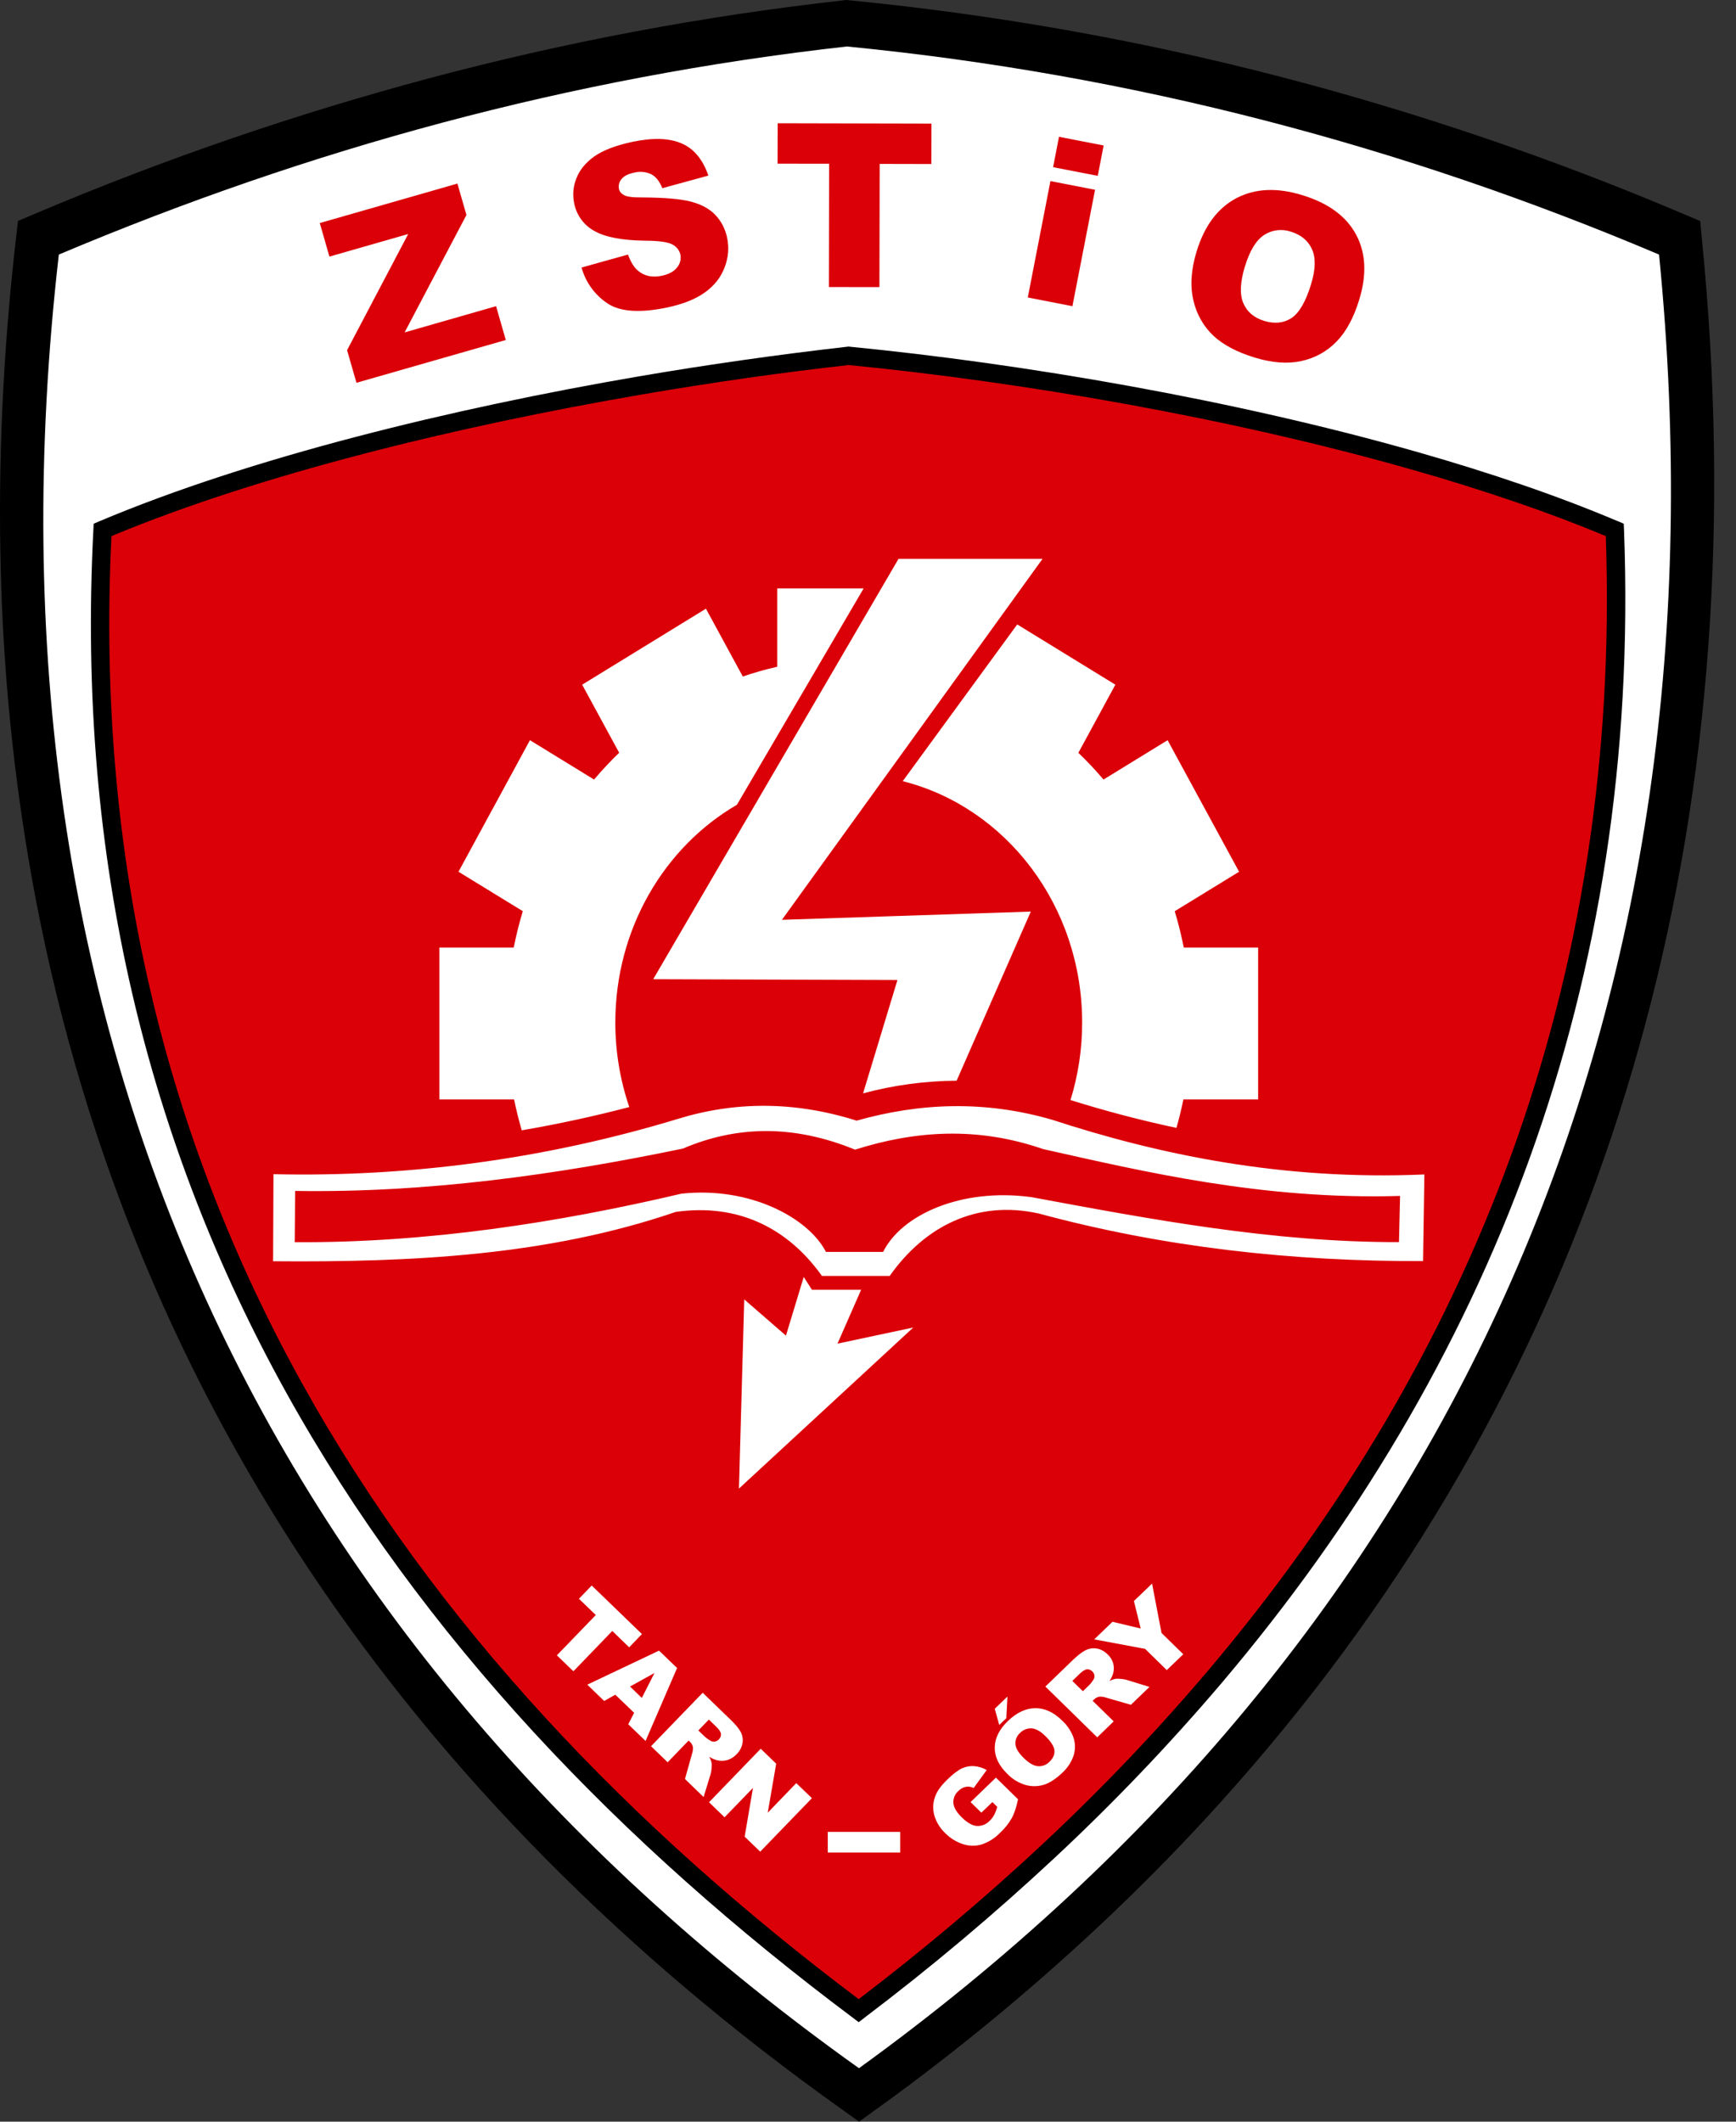 <svg width="45" height="55" viewBox="0 0 45 55" fill="none" xmlns="http://www.w3.org/2000/svg">
<rect x="0" y="0" width="45" height="55" fill="#333333" stroke="none"/>
<path d="M22.262 53.002C24.209 51.569 26.061 50.013 27.809 48.343C29.617 46.615 31.295 44.755 32.829 42.78C40.485 32.893 43.824 20.685 42.555 6.845C39.367 5.515 36.089 4.413 32.745 3.545C29.205 2.629 25.6 1.988 21.962 1.628C18.392 2.03 14.916 2.694 11.527 3.597C8.261 4.468 5.078 5.557 1.97 6.848C1.685 9.455 1.573 12.079 1.636 14.701C1.698 17.301 1.958 19.893 2.413 22.454C4.673 35.065 11.679 45.306 22.262 53.002ZM28.931 49.51C26.988 51.367 24.921 53.087 22.742 54.658L22.741 54.656L22.27 55L21.797 54.662C10.606 46.684 3.195 35.98 0.821 22.739C0.351 20.097 0.083 17.423 0.019 14.74C-0.052 11.976 0.076 9.128 0.412 6.196L0.466 5.727L0.904 5.542C4.221 4.136 7.633 2.963 11.114 2.032C14.641 1.09 18.234 0.414 21.862 0.009L21.938 0L22.025 0.009C25.847 0.383 29.553 1.047 33.15 1.979C36.725 2.907 40.227 4.098 43.627 5.542L44.072 5.73L44.117 6.208C45.552 20.669 42.111 33.434 34.109 43.769C32.526 45.807 30.795 47.726 28.93 49.509L28.931 49.51Z" fill="black"/>
<path fill-rule="evenodd" clip-rule="evenodd" d="M22.266 53.614C37.754 42.408 44.94 26.099 43.005 6.599C36.391 3.796 29.399 1.934 21.954 1.205C14.788 2.005 8 3.864 1.525 6.599C-0.817 27.029 7.187 42.862 22.266 53.614Z" fill="white"/>
<path fill-rule="evenodd" clip-rule="evenodd" d="M22.258 52.122C34.632 42.74 42.477 30.051 41.858 13.736C36.322 11.392 28.229 9.834 21.998 9.224C16 9.893 8.078 11.447 2.658 13.736C1.767 30.833 10.24 43.122 22.258 52.122Z" fill="#DB0008"/>
<path fill-rule="evenodd" clip-rule="evenodd" d="M23.4 20.25C26.067 20.922 28.051 23.469 28.051 26.506C28.052 27.188 27.95 27.866 27.749 28.517C28.615 28.787 29.53 29.033 30.495 29.238C30.564 28.996 30.625 28.75 30.675 28.5H32.613V24.563H30.685C30.623 24.246 30.544 23.931 30.451 23.621L32.119 22.598L30.266 19.188L28.605 20.208C28.399 19.966 28.182 19.734 27.953 19.515L28.912 17.749L26.368 16.187L23.4 20.25ZM22.204 29.05C20.575 28.536 19.03 28.553 17.558 29.009C14.166 30.037 10.632 30.519 7.089 30.438L7.079 32.695C10.661 32.725 14.198 32.553 17.517 31.416C19.14 31.186 20.431 31.844 21.306 33.076H23.062C23.963 31.799 25.308 31.097 26.928 31.458C30.165 32.333 33.494 32.702 36.888 32.691L36.922 30.445C33.219 30.608 29.993 29.916 27.279 29.029C25.532 28.52 23.846 28.587 22.203 29.051L22.204 29.05ZM22.164 29.802C20.572 29.149 19.093 29.179 17.703 29.774C14.443 30.451 11.06 30.927 7.65 30.872L7.64 32.201C11.08 32.222 14.476 31.693 17.665 30.943C19.439 30.752 20.956 31.57 21.41 32.453H22.892C23.366 31.495 24.91 30.786 26.735 31.033C29.844 31.61 33.005 32.207 36.264 32.199L36.292 31.002C32.735 31.108 29.644 30.371 27.038 29.787C25.331 29.196 23.72 29.31 22.164 29.802ZM21.046 33.434H22.322L21.709 34.831L23.673 34.413L19.155 38.588L19.292 33.684L20.373 34.623L20.834 33.102L21.046 33.434ZM24.797 28.015L26.72 23.631L20.269 23.844L27.024 14.487H23.291L16.932 25.384L23.263 25.405L22.372 28.343C23.163 28.13 23.978 28.02 24.797 28.015ZM16.312 28.698C16.072 27.993 15.95 27.253 15.95 26.508C15.95 24.073 17.224 21.954 19.102 20.862L22.387 15.253H20.148V17.284C19.845 17.352 19.546 17.437 19.255 17.538L18.299 15.779L15.091 17.749L16.05 19.514C15.821 19.734 15.604 19.965 15.399 20.208L13.737 19.188L11.885 22.598L13.552 23.62C13.458 23.93 13.38 24.245 13.317 24.563H11.389V28.5H13.326C13.381 28.772 13.449 29.039 13.524 29.301C14.462 29.14 15.392 28.939 16.312 28.698ZM15.338 41.101L16.64 42.359L16.309 42.703L15.872 42.279L14.864 43.324L14.435 42.911L15.444 41.866L15.007 41.445L15.338 41.101ZM21.457 47.488H23.335V48.022H21.458L21.457 47.488ZM25.439 46.989L25.159 46.715L25.816 46.081L26.389 46.642C26.347 46.845 26.294 47.009 26.226 47.132C26.146 47.271 26.046 47.398 25.928 47.507C25.794 47.647 25.629 47.752 25.447 47.813C25.289 47.86 25.122 47.857 24.965 47.806C24.793 47.751 24.637 47.655 24.509 47.527C24.373 47.401 24.273 47.24 24.22 47.063C24.173 46.896 24.182 46.72 24.245 46.559C24.294 46.425 24.398 46.284 24.556 46.131C24.708 45.983 24.835 45.887 24.938 45.84C25.04 45.794 25.144 45.775 25.251 45.783C25.366 45.792 25.477 45.827 25.577 45.884L25.239 46.35C25.177 46.318 25.106 46.307 25.037 46.319C24.962 46.335 24.895 46.373 24.842 46.428C24.798 46.466 24.764 46.514 24.741 46.568C24.719 46.621 24.71 46.679 24.713 46.737C24.721 46.852 24.794 46.977 24.931 47.111C25.077 47.253 25.208 47.329 25.326 47.334C25.387 47.337 25.448 47.326 25.505 47.303C25.561 47.28 25.612 47.245 25.654 47.2C25.7 47.156 25.739 47.105 25.77 47.049C25.804 46.982 25.831 46.911 25.85 46.838L25.724 46.715L25.439 46.989ZM26.11 45.982C25.891 45.768 25.782 45.54 25.786 45.299C25.788 45.059 25.902 44.831 26.125 44.615C26.354 44.394 26.59 44.283 26.835 44.281C27.078 44.278 27.309 44.384 27.525 44.595C27.663 44.719 27.768 44.877 27.83 45.052C27.876 45.2 27.876 45.359 27.83 45.508C27.771 45.681 27.668 45.837 27.532 45.959C27.376 46.108 27.224 46.209 27.074 46.261C26.919 46.311 26.754 46.316 26.597 46.275C26.412 46.223 26.243 46.122 26.11 45.982ZM26.538 45.573C26.674 45.706 26.797 45.777 26.908 45.785C26.963 45.789 27.018 45.78 27.07 45.76C27.122 45.74 27.168 45.708 27.207 45.668C27.298 45.58 27.34 45.484 27.333 45.378C27.324 45.273 27.244 45.147 27.094 45C26.968 44.875 26.849 44.811 26.739 44.804C26.683 44.802 26.628 44.811 26.576 44.832C26.524 44.852 26.477 44.884 26.439 44.925C26.399 44.96 26.367 45.005 26.347 45.054C26.326 45.104 26.317 45.157 26.321 45.211C26.328 45.318 26.401 45.44 26.538 45.573ZM25.786 44.296L26.115 43.979L26.085 44.541L25.902 44.716L25.786 44.296ZM28.442 45.036L27.098 43.72L27.806 43.036C27.938 42.91 28.049 42.823 28.14 42.779C28.23 42.733 28.332 42.717 28.432 42.735C28.534 42.752 28.626 42.804 28.712 42.886C28.781 42.95 28.831 43.032 28.857 43.122C28.878 43.207 28.877 43.297 28.854 43.381C28.833 43.451 28.8 43.517 28.758 43.576C28.809 43.55 28.863 43.53 28.919 43.519C28.964 43.515 29.011 43.516 29.056 43.522C29.105 43.525 29.153 43.533 29.2 43.546L29.796 43.73L29.315 44.193L28.677 44.009C28.619 43.988 28.557 43.979 28.496 43.983C28.445 43.992 28.397 44.017 28.36 44.054L28.323 44.089L28.869 44.623L28.442 45.036ZM28.07 43.841L28.248 43.669C28.284 43.629 28.316 43.587 28.343 43.542C28.366 43.51 28.375 43.471 28.37 43.433C28.365 43.394 28.347 43.358 28.318 43.331C28.3 43.311 28.278 43.296 28.254 43.286C28.229 43.276 28.203 43.272 28.176 43.273C28.125 43.279 28.06 43.319 27.982 43.394L27.796 43.574L28.07 43.841ZM28.366 42.495L28.838 42.041L29.569 42.216L29.393 41.503L29.863 41.051L30.109 42.332L30.672 42.882L30.245 43.294L29.683 42.743L28.365 42.497L28.366 42.495ZM16.438 44.401L15.95 43.931L15.661 44.094L15.224 43.671L17.083 42.789L17.551 43.239L16.734 45.13L16.285 44.697L16.438 44.401ZM16.637 44.015L16.965 43.369L16.332 43.719L16.637 44.015ZM16.876 45.267L18.215 43.881L18.929 44.571C19.062 44.698 19.153 44.807 19.2 44.897C19.247 44.986 19.264 45.088 19.247 45.187C19.227 45.296 19.174 45.396 19.094 45.474C19.029 45.545 18.946 45.597 18.854 45.626C18.766 45.65 18.675 45.651 18.587 45.63C18.515 45.611 18.446 45.581 18.384 45.54C18.412 45.59 18.433 45.644 18.446 45.7C18.45 45.746 18.45 45.792 18.445 45.838C18.442 45.887 18.434 45.935 18.422 45.982L18.239 46.585L17.756 46.116L17.936 45.471C17.957 45.413 17.966 45.352 17.962 45.29C17.952 45.239 17.926 45.192 17.888 45.156L17.85 45.12L17.307 45.683L16.876 45.267ZM18.102 44.858L18.284 45.032C18.325 45.067 18.369 45.097 18.415 45.124C18.448 45.145 18.488 45.153 18.527 45.147C18.567 45.141 18.604 45.121 18.631 45.092C18.675 45.047 18.693 45 18.689 44.948C18.683 44.897 18.642 44.833 18.562 44.757L18.375 44.576L18.102 44.858ZM19.719 45.333L20.12 45.719L19.901 46.991L20.641 46.223L21.046 46.614L19.706 48L19.303 47.611L19.518 46.348L18.782 47.109L18.38 46.719L19.719 45.333Z" fill="white"/>
<path d="M22.406 52.307L22.402 52.311L22.259 52.42L22.116 52.312C16.081 47.794 10.936 42.446 7.409 36.081C3.88 29.71 1.973 22.32 2.421 13.725L2.428 13.576L2.566 13.517C6.488 11.861 11.705 10.589 16.563 9.756C18.358 9.449 20.162 9.193 21.971 8.987L21.994 8.984L22.021 8.987C26.52 9.427 31.988 10.36 36.767 11.725C37.699 11.991 38.604 12.274 39.471 12.572C40.332 12.868 41.162 13.183 41.948 13.516H41.95L42.09 13.576L42.097 13.728C42.545 25.537 38.581 35.458 31.685 43.607C30.327 45.206 28.877 46.725 27.343 48.156C25.769 49.624 24.121 51.01 22.404 52.308L22.406 52.307ZM22.258 51.823C23.911 50.566 25.5 49.226 27.019 47.81C28.539 46.391 29.976 44.885 31.321 43.299C38.114 35.272 42.029 25.51 41.625 13.897C40.865 13.581 40.095 13.29 39.316 13.024C38.43 12.72 37.537 12.441 36.637 12.185C31.891 10.828 26.468 9.9 22 9.463C21.167 9.556 20.299 9.666 19.408 9.792C18.513 9.919 17.586 10.064 16.642 10.226C11.87 11.045 6.754 12.287 2.889 13.898C2.475 22.335 4.356 29.591 7.825 35.85C11.288 42.102 16.336 47.365 22.258 51.823Z" fill="black"/>
<path fill-rule="evenodd" clip-rule="evenodd" d="M31.018 6.518C31.221 5.855 31.563 5.396 32.044 5.14C32.527 4.884 33.097 4.856 33.756 5.058C34.432 5.264 34.896 5.605 35.151 6.08C35.405 6.553 35.434 7.117 35.233 7.77C35.089 8.244 34.889 8.609 34.637 8.863C34.385 9.119 34.082 9.284 33.729 9.36C33.374 9.437 32.974 9.406 32.523 9.269C32.065 9.129 31.71 8.941 31.453 8.704C31.193 8.457 31.013 8.137 30.935 7.787C30.846 7.416 30.873 6.992 31.018 6.518ZM8.29 5.782L11.857 4.759L12.091 5.573L10.488 8.617L12.859 7.937L13.111 8.814L9.24 9.923L8.997 9.077L10.581 6.067L8.539 6.652L8.289 5.781L8.29 5.782ZM15.075 6.935L16.279 6.599C16.348 6.791 16.434 6.931 16.537 7.017C16.704 7.158 16.911 7.2 17.157 7.148C17.34 7.109 17.472 7.037 17.553 6.93C17.591 6.885 17.618 6.832 17.632 6.774C17.647 6.717 17.648 6.658 17.637 6.6C17.624 6.545 17.599 6.493 17.564 6.448C17.53 6.404 17.485 6.367 17.435 6.341C17.322 6.276 17.087 6.241 16.726 6.239C16.137 6.232 15.7 6.151 15.416 5.992C15.279 5.919 15.159 5.816 15.067 5.69C14.975 5.565 14.912 5.42 14.883 5.267C14.838 5.052 14.858 4.828 14.941 4.623C15.023 4.408 15.178 4.219 15.402 4.057C15.628 3.897 15.957 3.771 16.388 3.678C16.919 3.566 17.346 3.578 17.665 3.716C17.986 3.853 18.218 4.133 18.362 4.552L17.168 4.879C17.097 4.699 17 4.578 16.878 4.515C16.737 4.45 16.577 4.437 16.427 4.478C16.278 4.51 16.171 4.565 16.109 4.644C16.08 4.679 16.058 4.72 16.047 4.764C16.036 4.809 16.035 4.855 16.045 4.9C16.059 4.965 16.102 5.018 16.176 5.058C16.248 5.1 16.403 5.12 16.64 5.118C17.225 5.121 17.653 5.157 17.922 5.23C18.19 5.302 18.4 5.418 18.549 5.578C18.698 5.737 18.797 5.93 18.847 6.157C18.903 6.422 18.881 6.684 18.78 6.939C18.682 7.196 18.512 7.409 18.271 7.581C18.033 7.753 17.711 7.882 17.309 7.968C16.604 8.117 16.086 8.086 15.758 7.872C15.423 7.653 15.18 7.32 15.075 6.935ZM20.159 3.195L24.144 3.204L24.142 4.252L22.803 4.249L22.796 7.443L21.486 7.441L21.492 4.245L20.156 4.243L20.159 3.195ZM27.451 3.546L28.608 3.771L28.456 4.558L27.298 4.334L27.451 3.546ZM27.229 4.694L28.386 4.919L27.799 7.937L26.642 7.711L27.229 4.694ZM32.27 6.906C32.146 7.317 32.132 7.634 32.229 7.859C32.326 8.085 32.506 8.237 32.767 8.318C33.038 8.4 33.274 8.376 33.474 8.247C33.675 8.116 33.846 7.824 33.984 7.371C34.102 6.988 34.11 6.686 34.01 6.463C33.909 6.239 33.728 6.088 33.463 6.006C33.349 5.967 33.228 5.954 33.108 5.968C32.988 5.982 32.873 6.024 32.772 6.089C32.565 6.221 32.397 6.493 32.271 6.907L32.27 6.906Z" fill="#DB0008"/>
</svg>
